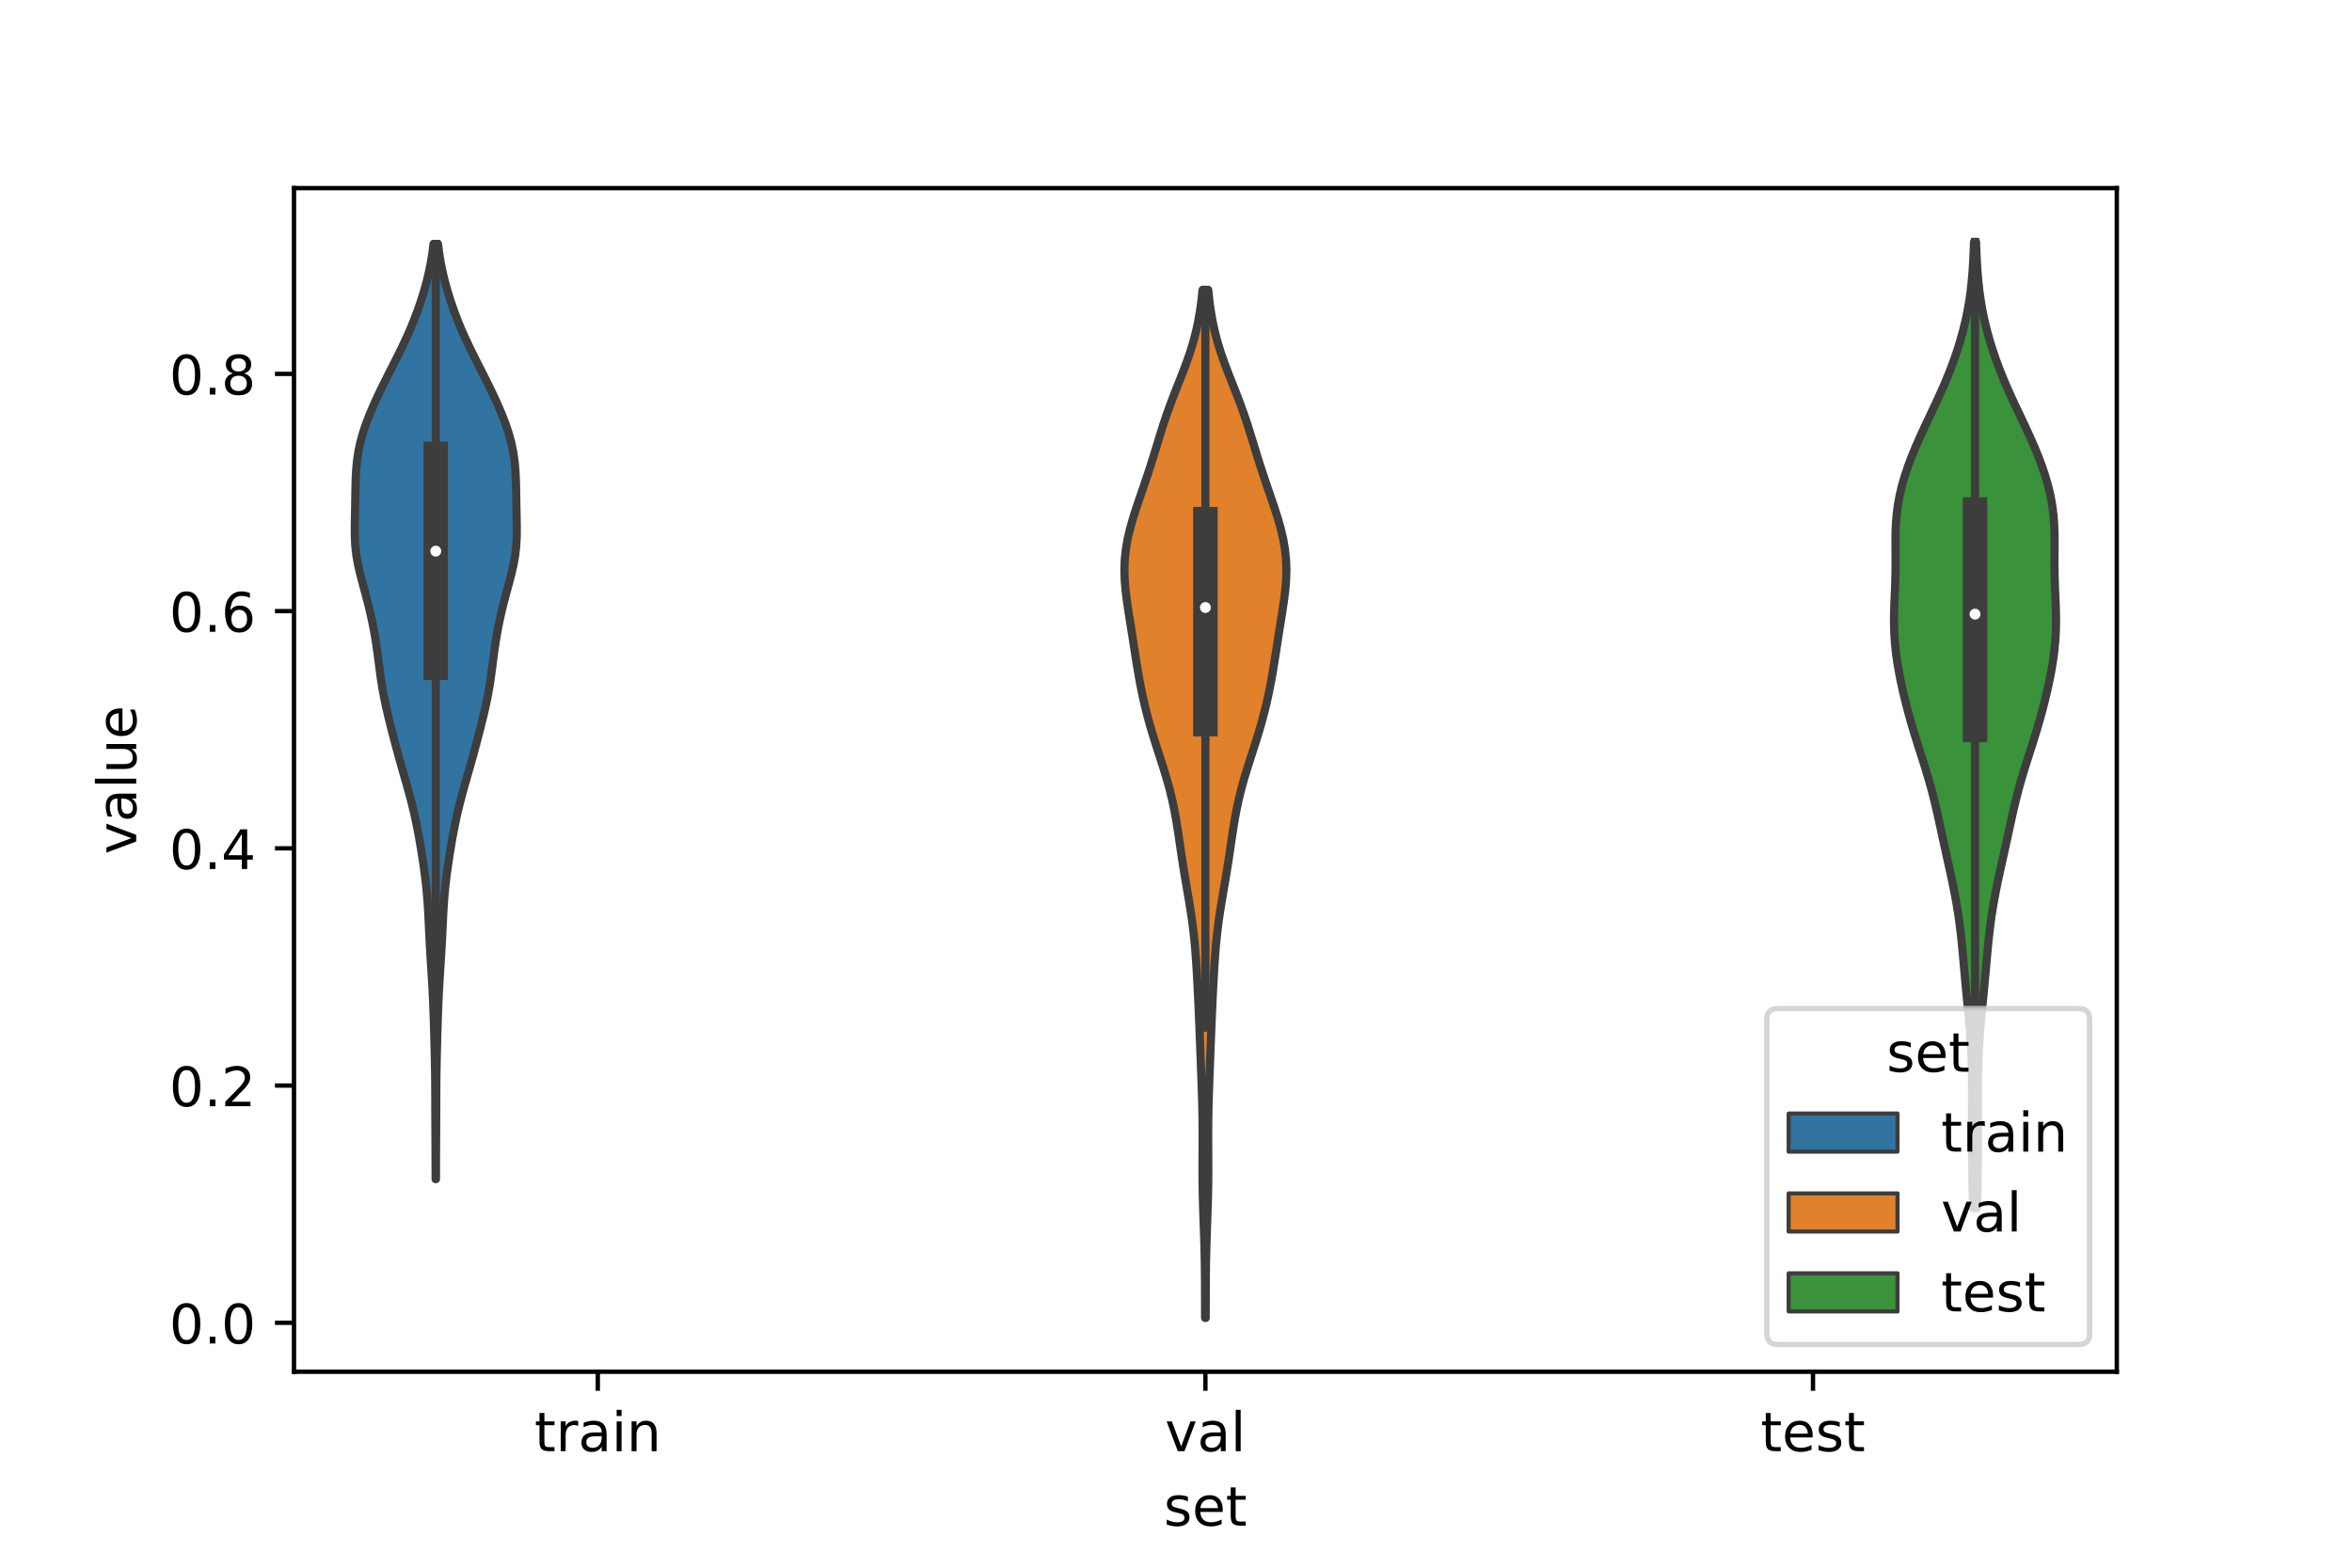 <?xml version="1.0" encoding="utf-8" standalone="no"?>
<!DOCTYPE svg PUBLIC "-//W3C//DTD SVG 1.1//EN"
  "http://www.w3.org/Graphics/SVG/1.1/DTD/svg11.dtd">
<!-- Created with matplotlib (https://matplotlib.org/) -->
<svg height="288pt" version="1.1" viewBox="0 0 432 288" width="432pt" xmlns="http://www.w3.org/2000/svg" xmlns:xlink="http://www.w3.org/1999/xlink">
 <defs>
  <style type="text/css">*{stroke-linecap:butt;stroke-linejoin:round;}</style>
 </defs>
 <g id="figure_1">
  <g id="patch_1">
   <path d="M 0 288 
L 432 288 
L 432 0 
L 0 0 
z
" style="fill:#ffffff;"/>
  </g>
  <g id="axes_1">
   <g id="patch_2">
    <path d="M 54 252 
L 388.8 252 
L 388.8 34.56 
L 54 34.56 
z
" style="fill:#ffffff;"/>
   </g>
   <g id="PolyCollection_1">
    <defs>
     <path d="M 80.071 -71.375 
L 80.009 -71.375 
L 80.005 -73.111 
L 80 -74.846 
L 79.993 -76.582 
L 79.984 -78.317 
L 79.974 -80.052 
L 79.964 -81.788 
L 79.957 -83.523 
L 79.952 -85.259 
L 79.946 -86.994 
L 79.938 -88.73 
L 79.921 -90.465 
L 79.895 -92.2 
L 79.859 -93.936 
L 79.816 -95.671 
L 79.769 -97.407 
L 79.72 -99.142 
L 79.667 -100.878 
L 79.606 -102.613 
L 79.535 -104.348 
L 79.45 -106.084 
L 79.353 -107.819 
L 79.246 -109.555 
L 79.136 -111.29 
L 79.028 -113.026 
L 78.929 -114.761 
L 78.84 -116.496 
L 78.759 -118.232 
L 78.674 -119.967 
L 78.574 -121.703 
L 78.447 -123.438 
L 78.283 -125.174 
L 78.083 -126.909 
L 77.851 -128.645 
L 77.595 -130.38 
L 77.318 -132.115 
L 77.022 -133.851 
L 76.702 -135.586 
L 76.352 -137.322 
L 75.964 -139.057 
L 75.537 -140.793 
L 75.074 -142.528 
L 74.587 -144.263 
L 74.089 -145.999 
L 73.595 -147.734 
L 73.112 -149.47 
L 72.643 -151.205 
L 72.185 -152.941 
L 71.74 -154.676 
L 71.311 -156.411 
L 70.908 -158.147 
L 70.544 -159.882 
L 70.225 -161.618 
L 69.953 -163.353 
L 69.716 -165.089 
L 69.494 -166.824 
L 69.264 -168.559 
L 69.006 -170.295 
L 68.71 -172.03 
L 68.371 -173.766 
L 67.989 -175.501 
L 67.567 -177.237 
L 67.111 -178.972 
L 66.638 -180.707 
L 66.18 -182.443 
L 65.777 -184.178 
L 65.465 -185.914 
L 65.266 -187.649 
L 65.173 -189.385 
L 65.16 -191.12 
L 65.188 -192.855 
L 65.225 -194.591 
L 65.255 -196.326 
L 65.282 -198.062 
L 65.325 -199.797 
L 65.409 -201.533 
L 65.565 -203.268 
L 65.818 -205.004 
L 66.183 -206.739 
L 66.664 -208.474 
L 67.251 -210.21 
L 67.925 -211.945 
L 68.668 -213.681 
L 69.464 -215.416 
L 70.3 -217.152 
L 71.166 -218.887 
L 72.048 -220.622 
L 72.928 -222.358 
L 73.786 -224.093 
L 74.605 -225.829 
L 75.373 -227.564 
L 76.084 -229.3 
L 76.736 -231.035 
L 77.331 -232.77 
L 77.871 -234.506 
L 78.353 -236.241 
L 78.774 -237.977 
L 79.127 -239.712 
L 79.411 -241.448 
L 79.627 -243.183 
L 80.453 -243.183 
L 80.453 -243.183 
L 80.669 -241.448 
L 80.953 -239.712 
L 81.306 -237.977 
L 81.727 -236.241 
L 82.209 -234.506 
L 82.749 -232.77 
L 83.344 -231.035 
L 83.996 -229.3 
L 84.707 -227.564 
L 85.475 -225.829 
L 86.294 -224.093 
L 87.152 -222.358 
L 88.032 -220.622 
L 88.914 -218.887 
L 89.78 -217.152 
L 90.616 -215.416 
L 91.412 -213.681 
L 92.155 -211.945 
L 92.829 -210.21 
L 93.416 -208.474 
L 93.897 -206.739 
L 94.262 -205.004 
L 94.515 -203.268 
L 94.671 -201.533 
L 94.755 -199.797 
L 94.798 -198.062 
L 94.825 -196.326 
L 94.855 -194.591 
L 94.892 -192.855 
L 94.92 -191.12 
L 94.907 -189.385 
L 94.814 -187.649 
L 94.615 -185.914 
L 94.303 -184.178 
L 93.9 -182.443 
L 93.442 -180.707 
L 92.969 -178.972 
L 92.513 -177.237 
L 92.091 -175.501 
L 91.709 -173.766 
L 91.37 -172.03 
L 91.074 -170.295 
L 90.816 -168.559 
L 90.586 -166.824 
L 90.364 -165.089 
L 90.127 -163.353 
L 89.855 -161.618 
L 89.536 -159.882 
L 89.172 -158.147 
L 88.769 -156.411 
L 88.34 -154.676 
L 87.895 -152.941 
L 87.437 -151.205 
L 86.968 -149.47 
L 86.485 -147.734 
L 85.991 -145.999 
L 85.493 -144.263 
L 85.006 -142.528 
L 84.543 -140.793 
L 84.116 -139.057 
L 83.728 -137.322 
L 83.378 -135.586 
L 83.058 -133.851 
L 82.762 -132.115 
L 82.485 -130.38 
L 82.229 -128.645 
L 81.997 -126.909 
L 81.797 -125.174 
L 81.633 -123.438 
L 81.506 -121.703 
L 81.406 -119.967 
L 81.321 -118.232 
L 81.24 -116.496 
L 81.151 -114.761 
L 81.052 -113.026 
L 80.944 -111.29 
L 80.834 -109.555 
L 80.727 -107.819 
L 80.63 -106.084 
L 80.545 -104.348 
L 80.474 -102.613 
L 80.413 -100.878 
L 80.36 -99.142 
L 80.311 -97.407 
L 80.264 -95.671 
L 80.221 -93.936 
L 80.185 -92.2 
L 80.159 -90.465 
L 80.142 -88.73 
L 80.134 -86.994 
L 80.128 -85.259 
L 80.123 -83.523 
L 80.116 -81.788 
L 80.106 -80.052 
L 80.096 -78.317 
L 80.087 -76.582 
L 80.08 -74.846 
L 80.075 -73.111 
L 80.071 -71.375 
z
" id="m4ebc858afe" style="stroke:#3d3d3d;stroke-width:1.5;"/>
    </defs>
    <g clip-path="url(#p5f57afae0a)">
     <use style="fill:#3274a1;stroke:#3d3d3d;stroke-width:1.5;" x="0" xlink:href="#m4ebc858afe" y="288"/>
    </g>
   </g>
   <g id="PolyCollection_2">
    <defs>
     <path d="M 221.459 -45.884 
L 221.341 -45.884 
L 221.339 -47.791 
L 221.336 -49.699 
L 221.331 -51.607 
L 221.319 -53.514 
L 221.297 -55.422 
L 221.263 -57.33 
L 221.215 -59.238 
L 221.156 -61.145 
L 221.089 -63.053 
L 221.021 -64.961 
L 220.96 -66.868 
L 220.911 -68.776 
L 220.88 -70.684 
L 220.867 -72.592 
L 220.868 -74.499 
L 220.878 -76.407 
L 220.887 -78.315 
L 220.888 -80.222 
L 220.874 -82.13 
L 220.843 -84.038 
L 220.796 -85.946 
L 220.736 -87.853 
L 220.668 -89.761 
L 220.596 -91.669 
L 220.523 -93.576 
L 220.45 -95.484 
L 220.376 -97.392 
L 220.301 -99.3 
L 220.222 -101.207 
L 220.138 -103.115 
L 220.049 -105.023 
L 219.955 -106.93 
L 219.851 -108.838 
L 219.736 -110.746 
L 219.603 -112.654 
L 219.443 -114.561 
L 219.25 -116.469 
L 219.018 -118.377 
L 218.747 -120.284 
L 218.444 -122.192 
L 218.12 -124.1 
L 217.792 -126.008 
L 217.473 -127.915 
L 217.17 -129.823 
L 216.885 -131.731 
L 216.607 -133.638 
L 216.323 -135.546 
L 216.013 -137.454 
L 215.66 -139.362 
L 215.25 -141.269 
L 214.777 -143.177 
L 214.244 -145.085 
L 213.662 -146.992 
L 213.051 -148.9 
L 212.432 -150.808 
L 211.829 -152.716 
L 211.259 -154.623 
L 210.733 -156.531 
L 210.255 -158.439 
L 209.827 -160.346 
L 209.443 -162.254 
L 209.096 -164.162 
L 208.778 -166.07 
L 208.477 -167.977 
L 208.182 -169.885 
L 207.885 -171.793 
L 207.581 -173.7 
L 207.277 -175.608 
L 206.991 -177.516 
L 206.749 -179.424 
L 206.583 -181.331 
L 206.52 -183.239 
L 206.583 -185.147 
L 206.781 -187.054 
L 207.11 -188.962 
L 207.557 -190.87 
L 208.099 -192.778 
L 208.706 -194.685 
L 209.352 -196.593 
L 210.01 -198.501 
L 210.658 -200.408 
L 211.284 -202.316 
L 211.886 -204.224 
L 212.47 -206.132 
L 213.052 -208.039 
L 213.653 -209.947 
L 214.291 -211.855 
L 214.976 -213.762 
L 215.704 -215.67 
L 216.457 -217.578 
L 217.21 -219.485 
L 217.932 -221.393 
L 218.596 -223.301 
L 219.181 -225.209 
L 219.679 -227.116 
L 220.09 -229.024 
L 220.42 -230.932 
L 220.679 -232.839 
L 220.88 -234.747 
L 221.92 -234.747 
L 221.92 -234.747 
L 222.121 -232.839 
L 222.38 -230.932 
L 222.71 -229.024 
L 223.121 -227.116 
L 223.619 -225.209 
L 224.204 -223.301 
L 224.868 -221.393 
L 225.59 -219.485 
L 226.343 -217.578 
L 227.096 -215.67 
L 227.824 -213.762 
L 228.509 -211.855 
L 229.147 -209.947 
L 229.748 -208.039 
L 230.33 -206.132 
L 230.914 -204.224 
L 231.516 -202.316 
L 232.142 -200.408 
L 232.79 -198.501 
L 233.448 -196.593 
L 234.094 -194.685 
L 234.701 -192.778 
L 235.243 -190.87 
L 235.69 -188.962 
L 236.019 -187.054 
L 236.217 -185.147 
L 236.28 -183.239 
L 236.217 -181.331 
L 236.051 -179.424 
L 235.809 -177.516 
L 235.523 -175.608 
L 235.219 -173.7 
L 234.915 -171.793 
L 234.618 -169.885 
L 234.323 -167.977 
L 234.022 -166.07 
L 233.704 -164.162 
L 233.357 -162.254 
L 232.973 -160.346 
L 232.545 -158.439 
L 232.067 -156.531 
L 231.541 -154.623 
L 230.971 -152.716 
L 230.368 -150.808 
L 229.749 -148.9 
L 229.138 -146.992 
L 228.556 -145.085 
L 228.023 -143.177 
L 227.55 -141.269 
L 227.14 -139.362 
L 226.787 -137.454 
L 226.477 -135.546 
L 226.193 -133.638 
L 225.915 -131.731 
L 225.63 -129.823 
L 225.327 -127.915 
L 225.008 -126.008 
L 224.68 -124.1 
L 224.356 -122.192 
L 224.053 -120.284 
L 223.782 -118.377 
L 223.55 -116.469 
L 223.357 -114.561 
L 223.197 -112.654 
L 223.064 -110.746 
L 222.949 -108.838 
L 222.845 -106.93 
L 222.751 -105.023 
L 222.662 -103.115 
L 222.578 -101.207 
L 222.499 -99.3 
L 222.424 -97.392 
L 222.35 -95.484 
L 222.277 -93.576 
L 222.204 -91.669 
L 222.132 -89.761 
L 222.064 -87.853 
L 222.004 -85.946 
L 221.957 -84.038 
L 221.926 -82.13 
L 221.912 -80.222 
L 221.913 -78.315 
L 221.922 -76.407 
L 221.932 -74.499 
L 221.933 -72.592 
L 221.92 -70.684 
L 221.889 -68.776 
L 221.84 -66.868 
L 221.779 -64.961 
L 221.711 -63.053 
L 221.644 -61.145 
L 221.585 -59.238 
L 221.537 -57.33 
L 221.503 -55.422 
L 221.481 -53.514 
L 221.469 -51.607 
L 221.464 -49.699 
L 221.461 -47.791 
L 221.459 -45.884 
z
" id="m6de7d6e9b0" style="stroke:#3d3d3d;stroke-width:1.5;"/>
    </defs>
    <g clip-path="url(#p5f57afae0a)">
     <use style="fill:#e1812c;stroke:#3d3d3d;stroke-width:1.5;" x="0" xlink:href="#m6de7d6e9b0" y="288"/>
    </g>
   </g>
   <g id="PolyCollection_3">
    <defs>
     <path d="M 363.123 -66.046 
L 362.397 -66.046 
L 362.35 -67.839 
L 362.311 -69.632 
L 362.279 -71.425 
L 362.255 -73.218 
L 362.235 -75.011 
L 362.22 -76.804 
L 362.209 -78.597 
L 362.203 -80.391 
L 362.202 -82.184 
L 362.205 -83.977 
L 362.21 -85.77 
L 362.213 -87.563 
L 362.207 -89.356 
L 362.187 -91.149 
L 362.145 -92.942 
L 362.075 -94.735 
L 361.976 -96.528 
L 361.848 -98.321 
L 361.697 -100.114 
L 361.53 -101.907 
L 361.355 -103.7 
L 361.179 -105.493 
L 361.009 -107.286 
L 360.845 -109.079 
L 360.686 -110.872 
L 360.526 -112.665 
L 360.356 -114.458 
L 360.169 -116.251 
L 359.954 -118.044 
L 359.707 -119.837 
L 359.422 -121.63 
L 359.103 -123.423 
L 358.751 -125.216 
L 358.375 -127.009 
L 357.983 -128.802 
L 357.585 -130.595 
L 357.188 -132.388 
L 356.796 -134.181 
L 356.408 -135.974 
L 356.017 -137.768 
L 355.612 -139.561 
L 355.182 -141.354 
L 354.716 -143.147 
L 354.211 -144.94 
L 353.67 -146.733 
L 353.105 -148.526 
L 352.53 -150.319 
L 351.961 -152.112 
L 351.41 -153.905 
L 350.886 -155.698 
L 350.393 -157.491 
L 349.932 -159.284 
L 349.505 -161.077 
L 349.113 -162.87 
L 348.763 -164.663 
L 348.46 -166.456 
L 348.215 -168.249 
L 348.035 -170.042 
L 347.923 -171.835 
L 347.88 -173.628 
L 347.895 -175.421 
L 347.953 -177.214 
L 348.029 -179.007 
L 348.101 -180.8 
L 348.15 -182.593 
L 348.168 -184.386 
L 348.161 -186.179 
L 348.148 -187.972 
L 348.156 -189.765 
L 348.214 -191.558 
L 348.348 -193.351 
L 348.574 -195.145 
L 348.901 -196.938 
L 349.326 -198.731 
L 349.844 -200.524 
L 350.445 -202.317 
L 351.118 -204.11 
L 351.854 -205.903 
L 352.641 -207.696 
L 353.465 -209.489 
L 354.311 -211.282 
L 355.161 -213.075 
L 355.997 -214.868 
L 356.804 -216.661 
L 357.571 -218.454 
L 358.288 -220.247 
L 358.951 -222.04 
L 359.559 -223.833 
L 360.11 -225.626 
L 360.603 -227.419 
L 361.035 -229.212 
L 361.405 -231.005 
L 361.714 -232.798 
L 361.964 -234.591 
L 362.161 -236.384 
L 362.312 -238.177 
L 362.425 -239.97 
L 362.509 -241.763 
L 362.571 -243.556 
L 362.949 -243.556 
L 362.949 -243.556 
L 363.011 -241.763 
L 363.095 -239.97 
L 363.208 -238.177 
L 363.359 -236.384 
L 363.556 -234.591 
L 363.806 -232.798 
L 364.115 -231.005 
L 364.485 -229.212 
L 364.917 -227.419 
L 365.41 -225.626 
L 365.961 -223.833 
L 366.569 -222.04 
L 367.232 -220.247 
L 367.949 -218.454 
L 368.716 -216.661 
L 369.523 -214.868 
L 370.359 -213.075 
L 371.209 -211.282 
L 372.055 -209.489 
L 372.879 -207.696 
L 373.666 -205.903 
L 374.402 -204.11 
L 375.075 -202.317 
L 375.676 -200.524 
L 376.194 -198.731 
L 376.619 -196.938 
L 376.946 -195.145 
L 377.172 -193.351 
L 377.306 -191.558 
L 377.364 -189.765 
L 377.372 -187.972 
L 377.359 -186.179 
L 377.352 -184.386 
L 377.37 -182.593 
L 377.419 -180.8 
L 377.491 -179.007 
L 377.567 -177.214 
L 377.625 -175.421 
L 377.64 -173.628 
L 377.597 -171.835 
L 377.485 -170.042 
L 377.305 -168.249 
L 377.06 -166.456 
L 376.757 -164.663 
L 376.407 -162.87 
L 376.015 -161.077 
L 375.588 -159.284 
L 375.127 -157.491 
L 374.634 -155.698 
L 374.11 -153.905 
L 373.559 -152.112 
L 372.99 -150.319 
L 372.415 -148.526 
L 371.85 -146.733 
L 371.309 -144.94 
L 370.804 -143.147 
L 370.338 -141.354 
L 369.908 -139.561 
L 369.503 -137.768 
L 369.112 -135.974 
L 368.724 -134.181 
L 368.332 -132.388 
L 367.935 -130.595 
L 367.537 -128.802 
L 367.145 -127.009 
L 366.769 -125.216 
L 366.417 -123.423 
L 366.098 -121.63 
L 365.813 -119.837 
L 365.566 -118.044 
L 365.351 -116.251 
L 365.164 -114.458 
L 364.994 -112.665 
L 364.834 -110.872 
L 364.675 -109.079 
L 364.511 -107.286 
L 364.341 -105.493 
L 364.165 -103.7 
L 363.99 -101.907 
L 363.823 -100.114 
L 363.672 -98.321 
L 363.544 -96.528 
L 363.445 -94.735 
L 363.375 -92.942 
L 363.333 -91.149 
L 363.313 -89.356 
L 363.307 -87.563 
L 363.31 -85.77 
L 363.315 -83.977 
L 363.318 -82.184 
L 363.317 -80.391 
L 363.311 -78.597 
L 363.3 -76.804 
L 363.285 -75.011 
L 363.265 -73.218 
L 363.241 -71.425 
L 363.209 -69.632 
L 363.17 -67.839 
L 363.123 -66.046 
z
" id="m1da8b821a9" style="stroke:#3d3d3d;stroke-width:1.5;"/>
    </defs>
    <g clip-path="url(#p5f57afae0a)">
     <use style="fill:#3a923a;stroke:#3d3d3d;stroke-width:1.5;" x="0" xlink:href="#m1da8b821a9" y="288"/>
    </g>
   </g>
   <g id="patch_3">
    <path clip-path="url(#p5f57afae0a)" d="M 109.8 243.011 
L 109.8 243.011 
L 109.8 243.011 
L 109.8 243.011 
z
" style="fill:#3274a1;stroke:#3d3d3d;stroke-linejoin:miter;stroke-width:0.75;"/>
   </g>
   <g id="patch_4">
    <path clip-path="url(#p5f57afae0a)" d="M 109.8 243.011 
L 109.8 243.011 
L 109.8 243.011 
L 109.8 243.011 
z
" style="fill:#e1812c;stroke:#3d3d3d;stroke-linejoin:miter;stroke-width:0.75;"/>
   </g>
   <g id="patch_5">
    <path clip-path="url(#p5f57afae0a)" d="M 109.8 243.011 
L 109.8 243.011 
L 109.8 243.011 
L 109.8 243.011 
z
" style="fill:#3a923a;stroke:#3d3d3d;stroke-linejoin:miter;stroke-width:0.75;"/>
   </g>
   <g id="matplotlib.axis_1">
    <g id="xtick_1">
     <g id="line2d_1">
      <defs>
       <path d="M 0 0 
L 0 3.5 
" id="mc5b36584db" style="stroke:#000000;stroke-width:0.8;"/>
      </defs>
      <g>
       <use style="stroke:#000000;stroke-width:0.8;" x="109.8" xlink:href="#mc5b36584db" y="252"/>
      </g>
     </g>
     <g id="text_1">
      <!-- train -->
      <g transform="translate(98.162 266.598)scale(0.1 -0.1)">
       <defs>
        <path d="M 18.312 70.219 
L 18.312 54.688 
L 36.812 54.688 
L 36.812 47.703 
L 18.312 47.703 
L 18.312 18.016 
Q 18.312 11.328 20.141 9.422 
Q 21.969 7.516 27.594 7.516 
L 36.812 7.516 
L 36.812 0 
L 27.594 0 
Q 17.188 0 13.234 3.875 
Q 9.281 7.766 9.281 18.016 
L 9.281 47.703 
L 2.688 47.703 
L 2.688 54.688 
L 9.281 54.688 
L 9.281 70.219 
z
" id="DejaVuSans-116"/>
        <path d="M 41.109 46.297 
Q 39.594 47.172 37.812 47.578 
Q 36.031 48 33.891 48 
Q 26.266 48 22.188 43.047 
Q 18.109 38.094 18.109 28.812 
L 18.109 0 
L 9.078 0 
L 9.078 54.688 
L 18.109 54.688 
L 18.109 46.188 
Q 20.953 51.172 25.484 53.578 
Q 30.031 56 36.531 56 
Q 37.453 56 38.578 55.875 
Q 39.703 55.766 41.062 55.516 
z
" id="DejaVuSans-114"/>
        <path d="M 34.281 27.484 
Q 23.391 27.484 19.188 25 
Q 14.984 22.516 14.984 16.5 
Q 14.984 11.719 18.141 8.906 
Q 21.297 6.109 26.703 6.109 
Q 34.188 6.109 38.703 11.406 
Q 43.219 16.703 43.219 25.484 
L 43.219 27.484 
z
M 52.203 31.203 
L 52.203 0 
L 43.219 0 
L 43.219 8.297 
Q 40.141 3.328 35.547 0.953 
Q 30.953 -1.422 24.312 -1.422 
Q 15.922 -1.422 10.953 3.297 
Q 6 8.016 6 15.922 
Q 6 25.141 12.172 29.828 
Q 18.359 34.516 30.609 34.516 
L 43.219 34.516 
L 43.219 35.406 
Q 43.219 41.609 39.141 45 
Q 35.062 48.391 27.688 48.391 
Q 23 48.391 18.547 47.266 
Q 14.109 46.141 10.016 43.891 
L 10.016 52.203 
Q 14.938 54.109 19.578 55.047 
Q 24.219 56 28.609 56 
Q 40.484 56 46.344 49.844 
Q 52.203 43.703 52.203 31.203 
z
" id="DejaVuSans-97"/>
        <path d="M 9.422 54.688 
L 18.406 54.688 
L 18.406 0 
L 9.422 0 
z
M 9.422 75.984 
L 18.406 75.984 
L 18.406 64.594 
L 9.422 64.594 
z
" id="DejaVuSans-105"/>
        <path d="M 54.891 33.016 
L 54.891 0 
L 45.906 0 
L 45.906 32.719 
Q 45.906 40.484 42.875 44.328 
Q 39.844 48.188 33.797 48.188 
Q 26.516 48.188 22.312 43.547 
Q 18.109 38.922 18.109 30.906 
L 18.109 0 
L 9.078 0 
L 9.078 54.688 
L 18.109 54.688 
L 18.109 46.188 
Q 21.344 51.125 25.703 53.562 
Q 30.078 56 35.797 56 
Q 45.219 56 50.047 50.172 
Q 54.891 44.344 54.891 33.016 
z
" id="DejaVuSans-110"/>
       </defs>
       <use xlink:href="#DejaVuSans-116"/>
       <use x="39.209" xlink:href="#DejaVuSans-114"/>
       <use x="80.322" xlink:href="#DejaVuSans-97"/>
       <use x="141.602" xlink:href="#DejaVuSans-105"/>
       <use x="169.385" xlink:href="#DejaVuSans-110"/>
      </g>
     </g>
    </g>
    <g id="xtick_2">
     <g id="line2d_2">
      <g>
       <use style="stroke:#000000;stroke-width:0.8;" x="221.4" xlink:href="#mc5b36584db" y="252"/>
      </g>
     </g>
     <g id="text_2">
      <!-- val -->
      <g transform="translate(213.988 266.598)scale(0.1 -0.1)">
       <defs>
        <path d="M 2.984 54.688 
L 12.5 54.688 
L 29.594 8.797 
L 46.688 54.688 
L 56.203 54.688 
L 35.688 0 
L 23.484 0 
z
" id="DejaVuSans-118"/>
        <path d="M 9.422 75.984 
L 18.406 75.984 
L 18.406 0 
L 9.422 0 
z
" id="DejaVuSans-108"/>
       </defs>
       <use xlink:href="#DejaVuSans-118"/>
       <use x="59.18" xlink:href="#DejaVuSans-97"/>
       <use x="120.459" xlink:href="#DejaVuSans-108"/>
      </g>
     </g>
    </g>
    <g id="xtick_3">
     <g id="line2d_3">
      <g>
       <use style="stroke:#000000;stroke-width:0.8;" x="333" xlink:href="#mc5b36584db" y="252"/>
      </g>
     </g>
     <g id="text_3">
      <!-- test -->
      <g transform="translate(323.398 266.598)scale(0.1 -0.1)">
       <defs>
        <path d="M 56.203 29.594 
L 56.203 25.203 
L 14.891 25.203 
Q 15.484 15.922 20.484 11.062 
Q 25.484 6.203 34.422 6.203 
Q 39.594 6.203 44.453 7.469 
Q 49.312 8.734 54.109 11.281 
L 54.109 2.781 
Q 49.266 0.734 44.188 -0.344 
Q 39.109 -1.422 33.891 -1.422 
Q 20.797 -1.422 13.156 6.188 
Q 5.516 13.812 5.516 26.812 
Q 5.516 40.234 12.766 48.109 
Q 20.016 56 32.328 56 
Q 43.359 56 49.781 48.891 
Q 56.203 41.797 56.203 29.594 
z
M 47.219 32.234 
Q 47.125 39.594 43.094 43.984 
Q 39.062 48.391 32.422 48.391 
Q 24.906 48.391 20.391 44.141 
Q 15.875 39.891 15.188 32.172 
z
" id="DejaVuSans-101"/>
        <path d="M 44.281 53.078 
L 44.281 44.578 
Q 40.484 46.531 36.375 47.5 
Q 32.281 48.484 27.875 48.484 
Q 21.188 48.484 17.844 46.438 
Q 14.5 44.391 14.5 40.281 
Q 14.5 37.156 16.891 35.375 
Q 19.281 33.594 26.516 31.984 
L 29.594 31.297 
Q 39.156 29.25 43.188 25.516 
Q 47.219 21.781 47.219 15.094 
Q 47.219 7.469 41.188 3.016 
Q 35.156 -1.422 24.609 -1.422 
Q 20.219 -1.422 15.453 -0.562 
Q 10.688 0.297 5.422 2 
L 5.422 11.281 
Q 10.406 8.688 15.234 7.391 
Q 20.062 6.109 24.812 6.109 
Q 31.156 6.109 34.562 8.281 
Q 37.984 10.453 37.984 14.406 
Q 37.984 18.062 35.516 20.016 
Q 33.062 21.969 24.703 23.781 
L 21.578 24.516 
Q 13.234 26.266 9.516 29.906 
Q 5.812 33.547 5.812 39.891 
Q 5.812 47.609 11.281 51.797 
Q 16.75 56 26.812 56 
Q 31.781 56 36.172 55.266 
Q 40.578 54.547 44.281 53.078 
z
" id="DejaVuSans-115"/>
       </defs>
       <use xlink:href="#DejaVuSans-116"/>
       <use x="39.209" xlink:href="#DejaVuSans-101"/>
       <use x="100.732" xlink:href="#DejaVuSans-115"/>
       <use x="152.832" xlink:href="#DejaVuSans-116"/>
      </g>
     </g>
    </g>
    <g id="text_4">
     <!-- set -->
     <g transform="translate(213.759 280.277)scale(0.1 -0.1)">
      <use xlink:href="#DejaVuSans-115"/>
      <use x="52.1" xlink:href="#DejaVuSans-101"/>
      <use x="113.623" xlink:href="#DejaVuSans-116"/>
     </g>
    </g>
   </g>
   <g id="matplotlib.axis_2">
    <g id="ytick_1">
     <g id="line2d_4">
      <defs>
       <path d="M 0 0 
L -3.5 0 
" id="m03f2c328db" style="stroke:#000000;stroke-width:0.8;"/>
      </defs>
      <g>
       <use style="stroke:#000000;stroke-width:0.8;" x="54" xlink:href="#m03f2c328db" y="243.011"/>
      </g>
     </g>
     <g id="text_5">
      <!-- 0.0 -->
      <g transform="translate(31.097 246.811)scale(0.1 -0.1)">
       <defs>
        <path d="M 31.781 66.406 
Q 24.172 66.406 20.328 58.906 
Q 16.5 51.422 16.5 36.375 
Q 16.5 21.391 20.328 13.891 
Q 24.172 6.391 31.781 6.391 
Q 39.453 6.391 43.281 13.891 
Q 47.125 21.391 47.125 36.375 
Q 47.125 51.422 43.281 58.906 
Q 39.453 66.406 31.781 66.406 
z
M 31.781 74.219 
Q 44.047 74.219 50.516 64.516 
Q 56.984 54.828 56.984 36.375 
Q 56.984 17.969 50.516 8.266 
Q 44.047 -1.422 31.781 -1.422 
Q 19.531 -1.422 13.062 8.266 
Q 6.594 17.969 6.594 36.375 
Q 6.594 54.828 13.062 64.516 
Q 19.531 74.219 31.781 74.219 
z
" id="DejaVuSans-48"/>
        <path d="M 10.688 12.406 
L 21 12.406 
L 21 0 
L 10.688 0 
z
" id="DejaVuSans-46"/>
       </defs>
       <use xlink:href="#DejaVuSans-48"/>
       <use x="63.623" xlink:href="#DejaVuSans-46"/>
       <use x="95.41" xlink:href="#DejaVuSans-48"/>
      </g>
     </g>
    </g>
    <g id="ytick_2">
     <g id="line2d_5">
      <g>
       <use style="stroke:#000000;stroke-width:0.8;" x="54" xlink:href="#m03f2c328db" y="199.43"/>
      </g>
     </g>
     <g id="text_6">
      <!-- 0.2 -->
      <g transform="translate(31.097 203.229)scale(0.1 -0.1)">
       <defs>
        <path d="M 19.188 8.297 
L 53.609 8.297 
L 53.609 0 
L 7.328 0 
L 7.328 8.297 
Q 12.938 14.109 22.625 23.891 
Q 32.328 33.688 34.812 36.531 
Q 39.547 41.844 41.422 45.531 
Q 43.312 49.219 43.312 52.781 
Q 43.312 58.594 39.234 62.25 
Q 35.156 65.922 28.609 65.922 
Q 23.969 65.922 18.812 64.312 
Q 13.672 62.703 7.812 59.422 
L 7.812 69.391 
Q 13.766 71.781 18.938 73 
Q 24.125 74.219 28.422 74.219 
Q 39.75 74.219 46.484 68.547 
Q 53.219 62.891 53.219 53.422 
Q 53.219 48.922 51.531 44.891 
Q 49.859 40.875 45.406 35.406 
Q 44.188 33.984 37.641 27.219 
Q 31.109 20.453 19.188 8.297 
z
" id="DejaVuSans-50"/>
       </defs>
       <use xlink:href="#DejaVuSans-48"/>
       <use x="63.623" xlink:href="#DejaVuSans-46"/>
       <use x="95.41" xlink:href="#DejaVuSans-50"/>
      </g>
     </g>
    </g>
    <g id="ytick_3">
     <g id="line2d_6">
      <g>
       <use style="stroke:#000000;stroke-width:0.8;" x="54" xlink:href="#m03f2c328db" y="155.848"/>
      </g>
     </g>
     <g id="text_7">
      <!-- 0.4 -->
      <g transform="translate(31.097 159.647)scale(0.1 -0.1)">
       <defs>
        <path d="M 37.797 64.312 
L 12.891 25.391 
L 37.797 25.391 
z
M 35.203 72.906 
L 47.609 72.906 
L 47.609 25.391 
L 58.016 25.391 
L 58.016 17.188 
L 47.609 17.188 
L 47.609 0 
L 37.797 0 
L 37.797 17.188 
L 4.891 17.188 
L 4.891 26.703 
z
" id="DejaVuSans-52"/>
       </defs>
       <use xlink:href="#DejaVuSans-48"/>
       <use x="63.623" xlink:href="#DejaVuSans-46"/>
       <use x="95.41" xlink:href="#DejaVuSans-52"/>
      </g>
     </g>
    </g>
    <g id="ytick_4">
     <g id="line2d_7">
      <g>
       <use style="stroke:#000000;stroke-width:0.8;" x="54" xlink:href="#m03f2c328db" y="112.266"/>
      </g>
     </g>
     <g id="text_8">
      <!-- 0.6 -->
      <g transform="translate(31.097 116.066)scale(0.1 -0.1)">
       <defs>
        <path d="M 33.016 40.375 
Q 26.375 40.375 22.484 35.828 
Q 18.609 31.297 18.609 23.391 
Q 18.609 15.531 22.484 10.953 
Q 26.375 6.391 33.016 6.391 
Q 39.656 6.391 43.531 10.953 
Q 47.406 15.531 47.406 23.391 
Q 47.406 31.297 43.531 35.828 
Q 39.656 40.375 33.016 40.375 
z
M 52.594 71.297 
L 52.594 62.312 
Q 48.875 64.062 45.094 64.984 
Q 41.312 65.922 37.594 65.922 
Q 27.828 65.922 22.672 59.328 
Q 17.531 52.734 16.797 39.406 
Q 19.672 43.656 24.016 45.922 
Q 28.375 48.188 33.594 48.188 
Q 44.578 48.188 50.953 41.516 
Q 57.328 34.859 57.328 23.391 
Q 57.328 12.156 50.688 5.359 
Q 44.047 -1.422 33.016 -1.422 
Q 20.359 -1.422 13.672 8.266 
Q 6.984 17.969 6.984 36.375 
Q 6.984 53.656 15.188 63.938 
Q 23.391 74.219 37.203 74.219 
Q 40.922 74.219 44.703 73.484 
Q 48.484 72.75 52.594 71.297 
z
" id="DejaVuSans-54"/>
       </defs>
       <use xlink:href="#DejaVuSans-48"/>
       <use x="63.623" xlink:href="#DejaVuSans-46"/>
       <use x="95.41" xlink:href="#DejaVuSans-54"/>
      </g>
     </g>
    </g>
    <g id="ytick_5">
     <g id="line2d_8">
      <g>
       <use style="stroke:#000000;stroke-width:0.8;" x="54" xlink:href="#m03f2c328db" y="68.685"/>
      </g>
     </g>
     <g id="text_9">
      <!-- 0.8 -->
      <g transform="translate(31.097 72.484)scale(0.1 -0.1)">
       <defs>
        <path d="M 31.781 34.625 
Q 24.75 34.625 20.719 30.859 
Q 16.703 27.094 16.703 20.516 
Q 16.703 13.922 20.719 10.156 
Q 24.75 6.391 31.781 6.391 
Q 38.812 6.391 42.859 10.172 
Q 46.922 13.969 46.922 20.516 
Q 46.922 27.094 42.891 30.859 
Q 38.875 34.625 31.781 34.625 
z
M 21.922 38.812 
Q 15.578 40.375 12.031 44.719 
Q 8.5 49.078 8.5 55.328 
Q 8.5 64.062 14.719 69.141 
Q 20.953 74.219 31.781 74.219 
Q 42.672 74.219 48.875 69.141 
Q 55.078 64.062 55.078 55.328 
Q 55.078 49.078 51.531 44.719 
Q 48 40.375 41.703 38.812 
Q 48.828 37.156 52.797 32.312 
Q 56.781 27.484 56.781 20.516 
Q 56.781 9.906 50.312 4.234 
Q 43.844 -1.422 31.781 -1.422 
Q 19.734 -1.422 13.25 4.234 
Q 6.781 9.906 6.781 20.516 
Q 6.781 27.484 10.781 32.312 
Q 14.797 37.156 21.922 38.812 
z
M 18.312 54.391 
Q 18.312 48.734 21.844 45.562 
Q 25.391 42.391 31.781 42.391 
Q 38.141 42.391 41.719 45.562 
Q 45.312 48.734 45.312 54.391 
Q 45.312 60.062 41.719 63.234 
Q 38.141 66.406 31.781 66.406 
Q 25.391 66.406 21.844 63.234 
Q 18.312 60.062 18.312 54.391 
z
" id="DejaVuSans-56"/>
       </defs>
       <use xlink:href="#DejaVuSans-48"/>
       <use x="63.623" xlink:href="#DejaVuSans-46"/>
       <use x="95.41" xlink:href="#DejaVuSans-56"/>
      </g>
     </g>
    </g>
    <g id="text_10">
     <!-- value -->
     <g transform="translate(25.017 156.938)rotate(-90)scale(0.1 -0.1)">
      <defs>
       <path d="M 8.5 21.578 
L 8.5 54.688 
L 17.484 54.688 
L 17.484 21.922 
Q 17.484 14.156 20.5 10.266 
Q 23.531 6.391 29.594 6.391 
Q 36.859 6.391 41.078 11.031 
Q 45.312 15.672 45.312 23.688 
L 45.312 54.688 
L 54.297 54.688 
L 54.297 0 
L 45.312 0 
L 45.312 8.406 
Q 42.047 3.422 37.719 1 
Q 33.406 -1.422 27.688 -1.422 
Q 18.266 -1.422 13.375 4.438 
Q 8.5 10.297 8.5 21.578 
z
M 31.109 56 
z
" id="DejaVuSans-117"/>
      </defs>
      <use xlink:href="#DejaVuSans-118"/>
      <use x="59.18" xlink:href="#DejaVuSans-97"/>
      <use x="120.459" xlink:href="#DejaVuSans-108"/>
      <use x="148.242" xlink:href="#DejaVuSans-117"/>
      <use x="211.621" xlink:href="#DejaVuSans-101"/>
     </g>
    </g>
   </g>
   <g id="line2d_9">
    <path clip-path="url(#p5f57afae0a)" d="M 80.04 181.595 
L 80.04 44.817 
" style="fill:none;stroke:#3d3d3d;stroke-linecap:square;stroke-width:1.5;"/>
   </g>
   <g id="line2d_10">
    <path clip-path="url(#p5f57afae0a)" d="M 80.04 122.693 
L 80.04 83.388 
" style="fill:none;stroke:#3d3d3d;stroke-linecap:square;stroke-width:4.5;"/>
   </g>
   <g id="line2d_11">
    <path clip-path="url(#p5f57afae0a)" d="M 221.4 188.785 
L 221.4 53.253 
" style="fill:none;stroke:#3d3d3d;stroke-linecap:square;stroke-width:1.5;"/>
   </g>
   <g id="line2d_12">
    <path clip-path="url(#p5f57afae0a)" d="M 221.4 133.027 
L 221.4 95.382 
" style="fill:none;stroke:#3d3d3d;stroke-linecap:square;stroke-width:4.5;"/>
   </g>
   <g id="line2d_13">
    <path clip-path="url(#p5f57afae0a)" d="M 362.76 192.29 
L 362.76 44.444 
" style="fill:none;stroke:#3d3d3d;stroke-linecap:square;stroke-width:1.5;"/>
   </g>
   <g id="line2d_14">
    <path clip-path="url(#p5f57afae0a)" d="M 362.76 134.101 
L 362.76 93.602 
" style="fill:none;stroke:#3d3d3d;stroke-linecap:square;stroke-width:4.5;"/>
   </g>
   <g id="patch_6">
    <path d="M 54 252 
L 54 34.56 
" style="fill:none;stroke:#000000;stroke-linecap:square;stroke-linejoin:miter;stroke-width:0.8;"/>
   </g>
   <g id="patch_7">
    <path d="M 388.8 252 
L 388.8 34.56 
" style="fill:none;stroke:#000000;stroke-linecap:square;stroke-linejoin:miter;stroke-width:0.8;"/>
   </g>
   <g id="patch_8">
    <path d="M 54 252 
L 388.8 252 
" style="fill:none;stroke:#000000;stroke-linecap:square;stroke-linejoin:miter;stroke-width:0.8;"/>
   </g>
   <g id="patch_9">
    <path d="M 54 34.56 
L 388.8 34.56 
" style="fill:none;stroke:#000000;stroke-linecap:square;stroke-linejoin:miter;stroke-width:0.8;"/>
   </g>
   <g id="PathCollection_1">
    <defs>
     <path d="M 0 1.5 
C 0.398 1.5 0.779 1.342 1.061 1.061 
C 1.342 0.779 1.5 0.398 1.5 0 
C 1.5 -0.398 1.342 -0.779 1.061 -1.061 
C 0.779 -1.342 0.398 -1.5 0 -1.5 
C -0.398 -1.5 -0.779 -1.342 -1.061 -1.061 
C -1.342 -0.779 -1.5 -0.398 -1.5 0 
C -1.5 0.398 -1.342 0.779 -1.061 1.061 
C -0.779 1.342 -0.398 1.5 0 1.5 
z
" id="mf67d76c601" style="stroke:#3d3d3d;"/>
    </defs>
    <g clip-path="url(#p5f57afae0a)">
     <use style="fill:#ffffff;stroke:#3d3d3d;" x="80.04" xlink:href="#mf67d76c601" y="101.249"/>
    </g>
   </g>
   <g id="PathCollection_2">
    <g clip-path="url(#p5f57afae0a)">
     <use style="fill:#ffffff;stroke:#3d3d3d;" x="221.4" xlink:href="#mf67d76c601" y="111.609"/>
    </g>
   </g>
   <g id="PathCollection_3">
    <g clip-path="url(#p5f57afae0a)">
     <use style="fill:#ffffff;stroke:#3d3d3d;" x="362.76" xlink:href="#mf67d76c601" y="112.82"/>
    </g>
   </g>
   <g id="legend_1">
    <g id="patch_10">
     <path d="M 326.525 247 
L 381.8 247 
Q 383.8 247 383.8 245 
L 383.8 187.287 
Q 383.8 185.287 381.8 185.287 
L 326.525 185.287 
Q 324.525 185.287 324.525 187.287 
L 324.525 245 
Q 324.525 247 326.525 247 
z
" style="fill:#ffffff;opacity:0.8;stroke:#cccccc;stroke-linejoin:miter;"/>
    </g>
    <g id="text_11">
     <!-- set -->
     <g transform="translate(346.521 196.886)scale(0.1 -0.1)">
      <use xlink:href="#DejaVuSans-115"/>
      <use x="52.1" xlink:href="#DejaVuSans-101"/>
      <use x="113.623" xlink:href="#DejaVuSans-116"/>
     </g>
    </g>
    <g id="patch_11">
     <path d="M 328.525 211.564 
L 348.525 211.564 
L 348.525 204.564 
L 328.525 204.564 
z
" style="fill:#3274a1;stroke:#3d3d3d;stroke-linejoin:miter;stroke-width:0.75;"/>
    </g>
    <g id="text_12">
     <!-- train -->
     <g transform="translate(356.525 211.564)scale(0.1 -0.1)">
      <use xlink:href="#DejaVuSans-116"/>
      <use x="39.209" xlink:href="#DejaVuSans-114"/>
      <use x="80.322" xlink:href="#DejaVuSans-97"/>
      <use x="141.602" xlink:href="#DejaVuSans-105"/>
      <use x="169.385" xlink:href="#DejaVuSans-110"/>
     </g>
    </g>
    <g id="patch_12">
     <path d="M 328.525 226.242 
L 348.525 226.242 
L 348.525 219.242 
L 328.525 219.242 
z
" style="fill:#e1812c;stroke:#3d3d3d;stroke-linejoin:miter;stroke-width:0.75;"/>
    </g>
    <g id="text_13">
     <!-- val -->
     <g transform="translate(356.525 226.242)scale(0.1 -0.1)">
      <use xlink:href="#DejaVuSans-118"/>
      <use x="59.18" xlink:href="#DejaVuSans-97"/>
      <use x="120.459" xlink:href="#DejaVuSans-108"/>
     </g>
    </g>
    <g id="patch_13">
     <path d="M 328.525 240.92 
L 348.525 240.92 
L 348.525 233.92 
L 328.525 233.92 
z
" style="fill:#3a923a;stroke:#3d3d3d;stroke-linejoin:miter;stroke-width:0.75;"/>
    </g>
    <g id="text_14">
     <!-- test -->
     <g transform="translate(356.525 240.92)scale(0.1 -0.1)">
      <use xlink:href="#DejaVuSans-116"/>
      <use x="39.209" xlink:href="#DejaVuSans-101"/>
      <use x="100.732" xlink:href="#DejaVuSans-115"/>
      <use x="152.832" xlink:href="#DejaVuSans-116"/>
     </g>
    </g>
   </g>
  </g>
 </g>
 <defs>
  <clipPath id="p5f57afae0a">
   <rect height="217.44" width="334.8" x="54" y="34.56"/>
  </clipPath>
 </defs>
</svg>
